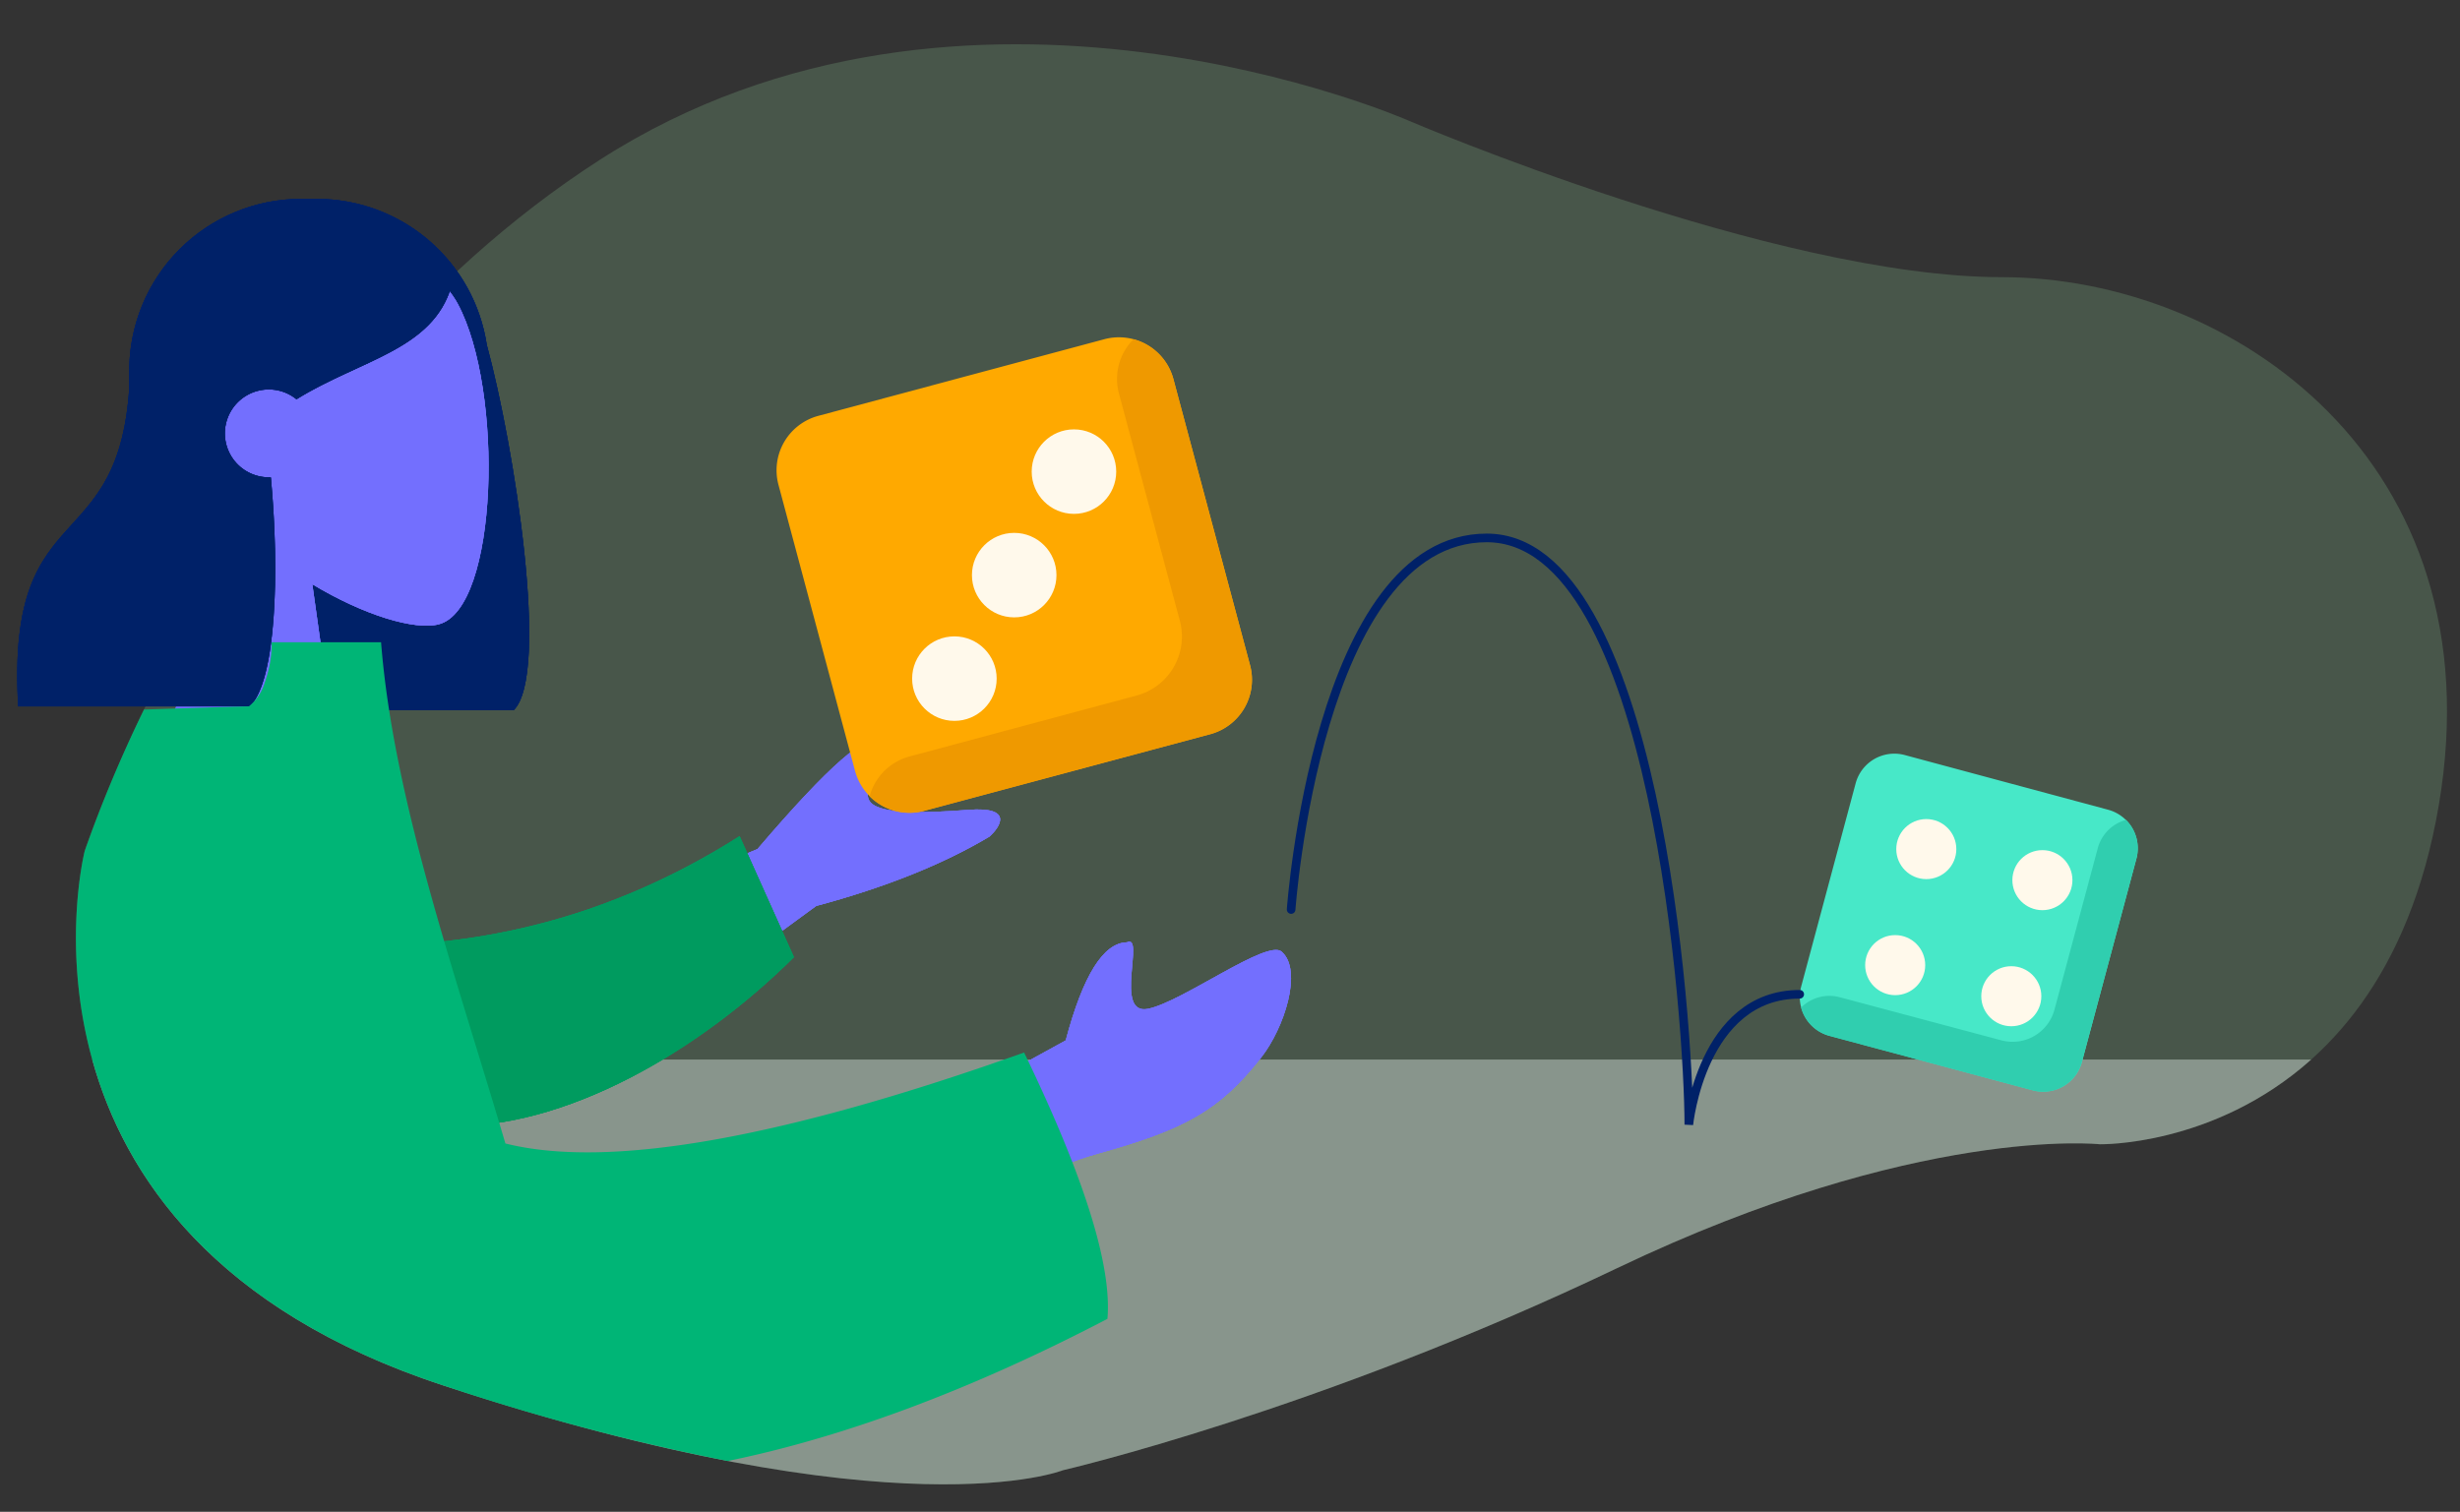 <svg id="Layer_1" data-name="Layer 1" xmlns="http://www.w3.org/2000/svg" xmlns:xlink="http://www.w3.org/1999/xlink" viewBox="0 0 571 351"><rect x="0" y="0" width="571" height="351" fill="#333333" stroke="none"/><defs><style>.cls-1,.cls-4,.cls-9{fill:#002168;}.cls-1,.cls-2,.cls-3,.cls-5,.cls-7{clip-rule:evenodd;}.cls-11,.cls-13,.cls-2{fill:#ef9900;}.cls-14,.cls-16,.cls-3{fill:#ffa900;}.cls-26,.cls-5,.cls-6{fill:#736ffe;}.cls-32,.cls-7,.cls-8{fill:#009b5f;}.cls-11,.cls-14,.cls-26,.cls-32,.cls-9{fill-rule:evenodd;}.cls-10{clip-path:url(#clip-path);}.cls-12{clip-path:url(#clip-path-2);}.cls-15{clip-path:url(#clip-path-3);}.cls-17{clip-path:url(#clip-path-4);}.cls-18{clip-path:url(#clip-path-5);}.cls-19{clip-path:url(#clip-path-6);}.cls-20{clip-path:url(#clip-path-7);}.cls-21{clip-path:url(#clip-path-8);}.cls-22{fill:#9ee5a8;opacity:0.2;}.cls-23{fill:#d5e3dd;opacity:0.45;}.cls-24{clip-path:url(#clip-path-9);}.cls-25{clip-path:url(#clip-path-10);}.cls-27{clip-path:url(#clip-path-11);}.cls-28{clip-path:url(#clip-path-12);}.cls-29{clip-path:url(#clip-path-13);}.cls-30{clip-path:url(#clip-path-15);}.cls-31{clip-path:url(#clip-path-16);}.cls-33{clip-path:url(#clip-path-17);}.cls-34{clip-path:url(#clip-path-18);}.cls-35{fill:#fff9eb;}.cls-36{fill:#47e8c8;}.cls-37{fill:#30ceaf;}.cls-38{fill:none;stroke:#002168;stroke-linecap:round;stroke-miterlimit:10;stroke-width:2px;}.cls-39{fill:#00b576;}</style><clipPath id="clip-path"><path class="cls-1" d="M69.84-859.77c-2.14-11.06-1.28-22.64,5.23-32.48,18.77-28.36,56.2,1.37,55.77,20.79s-22.74,56.7-34.58,53.52c-4.72-1.27-12-8.83-17.92-19.27L61.52-794.36,28.41-813.07Z"/></clipPath><clipPath id="clip-path-2"><path class="cls-2" d="M60.48-828.63l22,12.22c-18.26,53.32-2.81,99.69,70.61,121l-1,28.16c-69.1,2.48-152.89,17-111.29-107C47.26-793.24,52.77-813.27,60.48-828.63Z"/></clipPath><clipPath id="clip-path-3"><path class="cls-3" d="M52.37-840.53l30.75,24.12c-27.91,59.27-26.83,106-37.66,154.12L-39-711.3C-49.34-698.89-60.72-673-69-662.68l-27.92-22.76c24.82-85.85,74.5-134.14,147-156.18l2.26,1.06Z"/></clipPath><clipPath id="clip-path-4"><path class="cls-2" d="M21.59-784.51q-33.9,51.15-42.42,83.42L-39-711.49C-20.08-738.67-.2-763.18,21.59-784.51Z"/></clipPath><clipPath id="clip-path-5"><path class="cls-1" d="M69.84-418.77c-2.14-11.06-1.28-22.64,5.23-32.48,18.77-28.36,56.2,1.37,55.77,20.79s-22.74,56.7-34.58,53.52c-4.72-1.27-12-8.83-17.92-19.27L61.52-353.36,28.41-372.07Z"/></clipPath><clipPath id="clip-path-6"><path class="cls-2" d="M60.48-387.63l22,12.22c-18.26,53.32-2.81,99.69,70.61,121l-1,28.16c-69.1,2.48-152.89,17-111.29-107C47.26-352.24,52.77-372.27,60.48-387.63Z"/></clipPath><clipPath id="clip-path-7"><path class="cls-3" d="M52.37-399.53l30.75,24.12c-27.91,59.27-26.83,106-37.66,154.12L-39-270.3C-49.34-257.89-60.72-232-69-221.68l-27.92-22.76c24.82-85.85,74.5-134.14,147-156.18l2.26,1.06Z"/></clipPath><clipPath id="clip-path-8"><path class="cls-2" d="M21.59-343.51q-33.9,51.15-42.42,83.42L-39-270.49C-20.08-297.67-.2-322.18,21.59-343.51Z"/></clipPath><clipPath id="clip-path-9"><path class="cls-1" d="M113,80.1c6.39,23.55,14.72,76.5,6.22,84.8H65.41c0-.1,0-.19,0-.29A39.86,39.86,0,0,1,30,125V86.05A39.87,39.87,0,0,1,69.83,46.18h3.71A39.87,39.87,0,0,1,113,80.1Z"/></clipPath><clipPath id="clip-path-10"><rect class="cls-4" x="-64.61" y="-3.88" width="252.18" height="192.85"/></clipPath><clipPath id="clip-path-11"><path class="cls-5" d="M50.84,117.56c-8.54-10-14.32-22.33-13.36-36.1,2.79-39.68,58-30.95,68.77-10.92s9.47,70.83-4.42,74.41c-5.54,1.43-17.33-2.07-29.34-9.31L80,189H35.52Z"/></clipPath><clipPath id="clip-path-12"><rect class="cls-6" x="-64.61" y="-3.88" width="252.18" height="192.85"/></clipPath><clipPath id="clip-path-13"><path class="cls-1" d="M62.87,110.85C64.92,132.88,64.1,158,58,164H4.22c-3-52.06,26-31.9,26-80.91,1.8-1.77,3.51-3.51,5.2-5l-.06-1.44Q49.29,48,70.76,48c21.47,0,28.25,10,34,18.47-4.32,14.81-21.06,17-35.94,26.23a10.2,10.2,0,1,0-6.43,18.12Z"/></clipPath><clipPath id="clip-path-15"><path class="cls-5" d="M219.1,257.09l28.27-15.53q6-22.63,14.23-22.78c4.23-2-3.15,17.1,4.89,15.44s27.64-16.24,31-13.27c5,4.38.54,17.83-4.71,24.52-9.82,12.51-17.94,16.78-38,22.38q-15.75,4.39-34.06,17.61ZM117.21,221.35l58.6-24.21q24.88-29.14,27.82-24.3c2.94,4.86-3.45,9.15-2,12.75s12.58,3.24,23.12,2.44,7.47,3.89,4.93,6.2q-16.17,9.65-40.23,16.11l-59.21,43.35Z"/></clipPath><clipPath id="clip-path-16"><rect class="cls-6" x="-175.87" y="148.17" width="476.55" height="346.75"/></clipPath><clipPath id="clip-path-17"><path class="cls-7" d="M87,219.5c22.54-.24,52.61-5,84.68-25.36l12.6,28.09c-22.13,22-53.24,40-80.44,39.23C82.35,260.86,71.4,234.93,87,219.5Z"/></clipPath><clipPath id="clip-path-18"><rect class="cls-8" x="-175.87" y="148.17" width="476.55" height="346.75"/></clipPath></defs><title>3 jogos</title><path class="cls-9" d="M69.84-859.77c-2.14-11.06-1.28-22.64,5.23-32.48,18.77-28.36,56.2,1.37,55.77,20.79s-22.74,56.7-34.58,53.52c-4.72-1.27-12-8.83-17.92-19.27L61.52-794.36,28.41-813.07Z"/><g class="cls-10"><rect class="cls-4" x="-1875.91" y="-453.17" width="3376.05" height="1134.86" transform="translate(-240.46 -99.26) rotate(-72.53)"/></g><path class="cls-11" d="M60.48-828.63l22,12.22c-18.26,53.32-2.81,99.69,70.61,121l-1,28.16c-69.1,2.48-152.89,17-111.29-107C47.26-793.24,52.77-813.27,60.48-828.63Z"/><g class="cls-12"><rect class="cls-13" x="-1527.3" y="-452.53" width="3123.31" height="1049.9" transform="translate(-40.39 101.37) rotate(-85.79)"/></g><path class="cls-14" d="M52.37-840.53l30.75,24.12c-27.91,59.27-26.83,106-37.66,154.12L-39-711.3C-49.34-698.89-60.72-673-69-662.68l-27.92-22.76c24.82-85.85,74.5-134.14,147-156.18l2.26,1.06Z"/><g class="cls-15"><rect class="cls-16" x="-1527.3" y="-452.53" width="3123.31" height="1049.9" transform="translate(-40.39 101.37) rotate(-85.79)"/></g><path class="cls-11" d="M21.59-784.51q-33.9,51.15-42.42,83.42L-39-711.49C-20.08-738.67-.2-763.18,21.59-784.51Z"/><g class="cls-17"><rect class="cls-13" x="-1581.53" y="-453.85" width="3123.31" height="1049.9" transform="translate(-87.09 40.55) rotate(-81.18)"/></g><path class="cls-9" d="M69.84-418.77c-2.14-11.06-1.28-22.64,5.23-32.48,18.77-28.36,56.2,1.37,55.77,20.79s-22.74,56.7-34.58,53.52c-4.72-1.27-12-8.83-17.92-19.27L61.52-353.36,28.41-372.07Z"/><g class="cls-18"><rect class="cls-4" x="-1875.91" y="-12.17" width="3376.05" height="1134.86" transform="translate(-661.11 209.33) rotate(-72.53)"/></g><path class="cls-11" d="M60.48-387.63l22,12.22c-18.26,53.32-2.81,99.69,70.61,121l-1,28.16c-69.1,2.48-152.89,17-111.29-107C47.26-352.24,52.77-372.27,60.48-387.63Z"/><g class="cls-19"><rect class="cls-13" x="-1527.3" y="-11.53" width="3123.31" height="1049.9" transform="translate(-480.2 510) rotate(-85.79)"/></g><path class="cls-14" d="M52.37-399.53l30.75,24.12c-27.91,59.27-26.83,106-37.66,154.12L-39-270.3C-49.34-257.89-60.72-232-69-221.68l-27.92-22.76c24.82-85.85,74.5-134.14,147-156.18l2.26,1.06Z"/><g class="cls-20"><rect class="cls-16" x="-1527.3" y="-11.53" width="3123.31" height="1049.9" transform="translate(-480.2 510) rotate(-85.79)"/></g><path class="cls-11" d="M21.59-343.51q-33.9,51.15-42.42,83.42L-39-270.49C-20.08-297.67-.2-322.18,21.59-343.51Z"/><g class="cls-21"><rect class="cls-13" x="-1581.53" y="-12.85" width="3123.31" height="1049.9" transform="translate(-522.88 413.92) rotate(-81.18)"/></g><path class="cls-22" d="M19.66,197.55S-3,286.85,102.92,321.67s143.79,19.68,143.79,19.68,59-13.63,128.66-46.93,112-28.76,112-28.76,65.09,1.52,78.71-78.71S517.66,64.35,464.68,64.35,326.94,28,326.94,28,224-17.39,139.24,37.1,19.66,197.55,19.66,197.55Z"/><path class="cls-23" d="M21.4,246c7.44,26.8,28.16,58.15,81.52,75.68,106,34.81,143.79,19.68,143.79,19.68s59-13.63,128.66-46.93,112-28.76,112-28.76,26.41.61,49.1-19.67Z"/><path class="cls-9" d="M113,80.1c6.39,23.55,14.72,76.5,6.22,84.8H65.41c0-.1,0-.19,0-.29A39.86,39.86,0,0,1,30,125V86.05A39.87,39.87,0,0,1,69.83,46.18h3.71A39.87,39.87,0,0,1,113,80.1Z"/><g class="cls-24"><rect class="cls-4" x="-64.61" y="-3.88" width="252.18" height="192.85"/><g class="cls-25"><rect class="cls-4" x="20.69" y="36.91" width="111.38" height="137.26"/></g></g><path class="cls-26" d="M50.84,117.56c-8.54-10-14.32-22.33-13.36-36.1,2.79-39.68,58-30.95,68.77-10.92s9.47,70.83-4.42,74.41c-5.54,1.43-17.33-2.07-29.34-9.31L80,189H35.52Z"/><g class="cls-27"><rect class="cls-6" x="-64.61" y="-3.88" width="252.18" height="192.85"/><g class="cls-28"><rect class="cls-6" x="26.25" y="44.33" width="96.42" height="153.91"/></g></g><path class="cls-9" d="M62.87,110.85C64.92,132.88,64.1,158,58,164H4.22c-3-52.06,26-31.9,26-80.91,1.8-1.77,3.51-3.51,5.2-5l-.06-1.44Q49.29,48,70.76,48c21.47,0,28.25,10,34,18.47-4.32,14.81-21.06,17-35.94,26.23a10.2,10.2,0,1,0-6.43,18.12Z"/><g class="cls-29"><rect class="cls-4" x="-64.61" y="-3.88" width="252.18" height="192.85"/><g class="cls-25"><rect class="cls-4" x="-5.27" y="38.77" width="119.32" height="134.51"/></g></g><path class="cls-26" d="M219.1,257.09l28.27-15.53q6-22.63,14.23-22.78c4.23-2-3.15,17.1,4.89,15.44s27.64-16.24,31-13.27c5,4.38.54,17.83-4.71,24.52-9.82,12.51-17.94,16.78-38,22.38q-15.75,4.39-34.06,17.61ZM117.21,221.35l58.6-24.21q24.88-29.14,27.82-24.3c2.94,4.86-3.45,9.15-2,12.75s12.58,3.24,23.12,2.44,7.47,3.89,4.93,6.2q-16.17,9.65-40.23,16.11l-59.21,43.35Z"/><g class="cls-30"><rect class="cls-6" x="-175.87" y="148.17" width="476.55" height="346.75"/><g class="cls-31"><rect class="cls-6" x="109.02" y="152.41" width="199.94" height="142.32"/></g></g><path class="cls-32" d="M87,219.5c22.54-.24,52.61-5,84.68-25.36l12.6,28.09c-22.13,22-53.24,40-80.44,39.23C82.35,260.86,71.4,234.93,87,219.5Z"/><g class="cls-33"><rect class="cls-8" x="-175.87" y="148.17" width="476.55" height="346.75"/><g class="cls-34"><rect class="cls-8" x="69.55" y="191.53" width="124.41" height="75.51" transform="translate(-34.25 23.43) rotate(-9)"/></g></g><path class="cls-16" d="M290.16,154.46,272.36,88a13.09,13.09,0,0,0-16-9.25l-66.42,17.8a13.08,13.08,0,0,0-9.25,16L198.47,179a13.09,13.09,0,0,0,16,9.25l66.42-17.8A13.08,13.08,0,0,0,290.16,154.46Z"/><path class="cls-13" d="M272.36,88a13.06,13.06,0,0,0-9.25-9.24,13,13,0,0,0-3.38,12.63l14.13,52.73a14.19,14.19,0,0,1-10,17.36L211.1,175.64a13.08,13.08,0,0,0-9.25,9.25,13.09,13.09,0,0,0,12.64,3.39l66.42-17.8a13.08,13.08,0,0,0,9.25-16Z"/><circle class="cls-35" cx="249.28" cy="109.5" r="9.81"/><circle class="cls-35" cx="221.53" cy="157.56" r="9.81"/><circle class="cls-35" cx="235.41" cy="133.53" r="9.81"/><path class="cls-36" d="M489.32,188,442.11,175.3a9.3,9.3,0,0,0-11.39,6.58l-12.65,47.21a9.31,9.31,0,0,0,6.58,11.39l47.21,12.65a9.3,9.3,0,0,0,11.39-6.58l12.65-47.21A9.3,9.3,0,0,0,489.32,188Z"/><path class="cls-37" d="M493.49,190.36a9.29,9.29,0,0,0-6.57,6.58l-10.05,37.48a10.07,10.07,0,0,1-12.33,7.12l-37.48-10a9.28,9.28,0,0,0-9,2.4,9.29,9.29,0,0,0,6.57,6.58l47.21,12.65a9.3,9.3,0,0,0,11.39-6.58l12.65-47.21A9.29,9.29,0,0,0,493.49,190.36Z"/><circle class="cls-35" cx="447.12" cy="197.14" r="6.97"/><circle class="cls-35" cx="474.07" cy="204.35" r="6.97"/><circle class="cls-35" cx="439.9" cy="224.08" r="6.97"/><circle class="cls-35" cx="466.85" cy="231.3" r="6.97"/><path class="cls-38" d="M299.69,211.17s6.06-86.28,45.41-86.28S392,238.42,392,261.12c0,0,3-30.27,25.74-30.27"/><path class="cls-39" d="M237.71,244.37q-84.51,30.08-120.4,21.12c-11.73-39.71-26-79.91-28.86-116.38H63.05a25.86,25.86,0,0,1-1.57,9.27A11.2,11.2,0,0,1,57.77,164c-1.09,0-15.21.45-24.34.74a303.19,303.19,0,0,0-13.77,32.86S-3,286.85,102.92,321.67a534.2,534.2,0,0,0,66,17.54c26.17-5.37,55.57-16,88.13-33Q258.66,287.74,237.71,244.37Z"/></svg>
